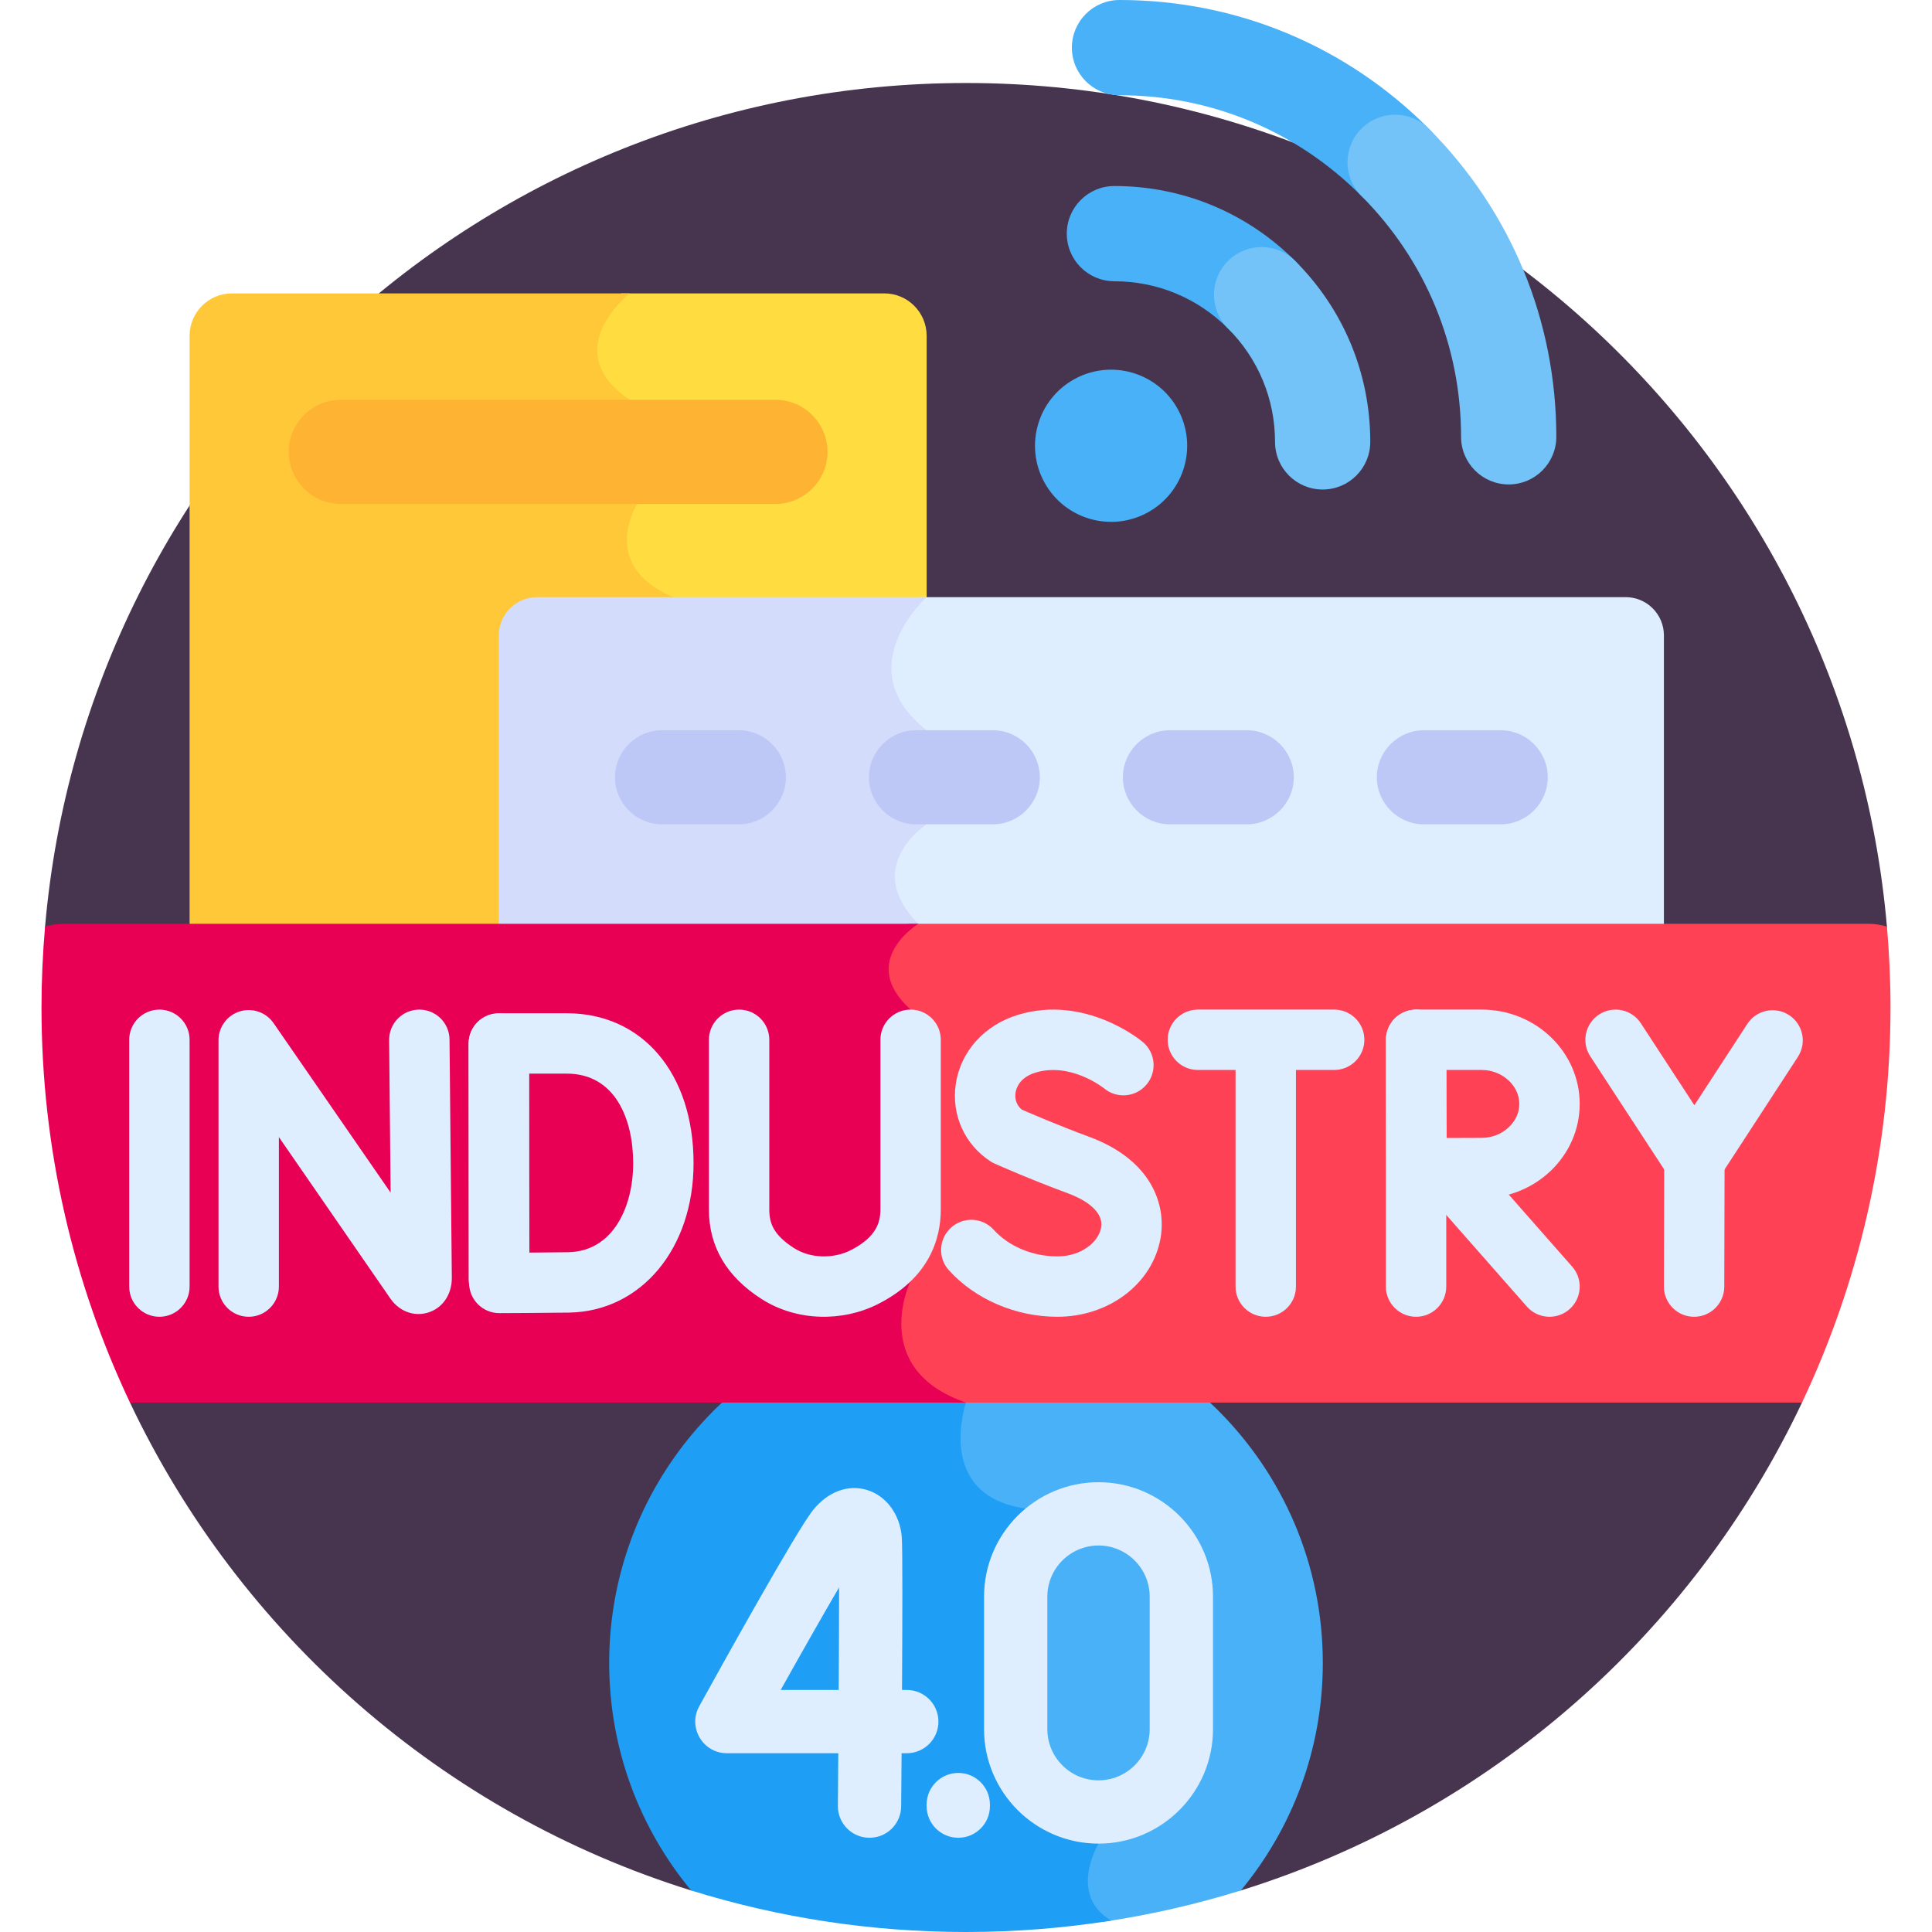 <svg id="Layer_1" enable-background="new 0 0 512 512" height="512" viewBox="0 0 512 512" width="512" xmlns="http://www.w3.org/2000/svg"><g><path d="m11.942 245.566 22.508 126.135c29.084 61.433 82.954 108.842 148.711 129.29h145.677c65.757-20.447 119.627-67.856 148.711-129.29l22.509-126.134c-10.859-125.273-115.97-223.571-244.058-223.571s-233.2 98.298-244.058 223.57z" fill="#47354f"/><path d="m156.804 93.331c.18 5.007 3.086 9.526 8.64 13.441l1.914 26.415c-.976 1.692-4.064 7.809-2.07 14.381 1.554 5.116 5.762 9.175 12.511 12.063 17.986 7.7 57.836 74.899 63.595 84.734-2.239 1.672-6.809 5.738-7.345 11.406-.007.076 0 .151-.006.227h11.526v-167.019c0-6.202-5.027-11.229-11.229-11.229h-69.73c-2.618 2.445-8.063 8.418-7.806 15.581z" fill="#ffdd40"/><path d="m166.888 77.75h-105.414c-6.202 0-11.229 5.027-11.229 11.229v167.021h185.3c.583-6.765 7.843-11.189 7.843-11.189s-45-77.997-65-86.559-9.5-24.699-9.5-24.699l-2-27.608c-19.334-13.034 0-28.195 0-28.195z" fill="#ffc839"/><path d="m430.82 158.253h-187.252s-20.987 18.807 0 35.268 0 24.938 0 24.938-17.369 11.164-2.18 26.353c3.789 3.789 6.432 7.601 7.467 11.189h192.099v-87.615c-.001-5.597-4.538-10.133-10.134-10.133z" fill="#deeeff"/><path d="m245.568 158.253h-103.243c-5.596 0-10.133 4.537-10.133 10.133v87.614h118.662c-1.034-3.588-3.677-7.4-7.467-11.189-15.189-15.189 2.18-26.353 2.18-26.353s20.987-8.477 0-24.938c-20.986-16.461.001-35.267.001-35.267z" fill="#d3dcfb"/><path d="m256 346.132c-6.331 0-12.514.627-18.497 1.813-.362 3.435-.161 7.488 1.516 11.49 2.466 5.884 7.557 10.318 15.141 13.196-.92 3.46-2.659 12.493 1.775 19.67 2.896 4.69 7.839 7.648 14.702 8.805v69.365l18.627 18.384c-1.28 2.547-4.032 9.224-1.32 15.246.92 2.043 2.368 3.785 4.324 5.225 12.523-1.859 24.74-4.658 36.57-8.336 13.565-16.367 21.72-37.38 21.72-60.299.001-52.223-42.335-94.559-94.558-94.559z" fill="#49b1f7"/><path d="m291.119 488.579-18.982-18.734v-70.03c-24.75-3.25-16.138-28.113-16.138-28.113-16.044-5.493-17.871-16.485-16.942-24.053-44.138 7.985-77.616 46.603-77.616 93.043 0 22.919 8.156 43.932 21.72 60.299 23.011 7.155 47.475 11.009 72.839 11.009 13.091 0 25.939-1.035 38.474-3.012-11.557-6.854-3.355-20.409-3.355-20.409z" fill="#1e9ef4"/><path d="m500.058 245.566c-1.585-.49-3.269-.755-5.015-.755h-254.224c-2.365 1.883-6.277 5.74-6.771 10.961-.402 4.26 1.539 8.441 5.771 12.437l-.087 71.114c-.817 1.861-4.478 11.127-.712 20.111 2.215 5.285 6.555 9.397 12.91 12.266h225.62c15.032-31.75 23.452-67.241 23.452-104.703 0-7.222-.331-14.367-.944-21.431z" fill="#ff4155"/><path d="m243.388 244.811h-226.432c-1.746 0-3.43.265-5.015.755-.612 7.064-.944 14.208-.944 21.432 0 37.462 8.421 72.953 23.452 104.703h221.551c-25.888-8.863-14.768-32.052-14.768-32.052l.088-72.095c-14.214-12.844 2.068-22.743 2.068-22.743z" fill="#e80054"/><g><g><path d="m65.906 348.958c-4.418 0-8-3.582-8-8v-65.281c0-3.501 2.276-6.596 5.619-7.638 3.343-1.041 6.975.211 8.964 3.092l31.029 44.933-.392-40.432c-.042-4.418 3.505-8.034 7.923-8.077h.079c4.382 0 7.955 3.53 7.998 7.923l.611 63.199c0 4.406-2.457 7.971-6.261 9.158-3.725 1.164-7.654-.287-10.013-3.693l-29.557-42.802v39.618c0 4.418-3.582 8-8 8z" fill="#deeeff"/></g></g><g><g><path d="m42.245 348.958c-4.418 0-8-3.582-8-8v-65.403c0-4.418 3.582-8 8-8s8 3.582 8 8v65.403c0 4.418-3.582 8-8 8z" fill="#deeeff"/></g></g><g><g><path d="m132.192 346.96c-4.418 0-8-3.582-8-8v-62.372c0-4.418 3.582-8 8-8s8 3.582 8 8v62.372c0 4.418-3.582 8-8 8z" fill="#deeeff"/></g><g><path d="m132.321 347.991c-4.41 0-7.984-3.57-8-7.971-.16-79.014-.123-60.659-.129-63.484-.008-4.422 3.578-8.015 8-8.015h17.976c20.115 0 33.631 15.968 33.631 39.734 0 22.608-13.863 39.26-32.965 39.595-5.122.089-17.938.139-18.482.141-.01 0-.021 0-.031 0zm7.886-63.47c.054 33.112.011 24.205.087 47.429 3.751-.023 7.903-.057 10.262-.098 11.911-.208 17.243-12.002 17.243-23.597 0-11.474-4.632-23.734-17.631-23.734z" fill="#deeeff"/></g></g><g><g><path d="m280.195 348.958c-10.99 0-21.727-4.607-28.72-12.322-2.967-3.273-2.719-8.333.556-11.3 3.274-2.967 8.333-2.721 11.3.556 4.011 4.425 10.315 7.066 16.864 7.066 6.412 0 10.932-3.854 11.598-7.581.892-4.992-5.778-8.026-8.688-9.1-10.138-3.739-19.14-7.746-19.518-7.915-.386-.172-.757-.374-1.11-.604-6.839-4.458-10.361-12.277-9.194-20.406 1.244-8.668 7.585-15.729 16.548-18.43 17.775-5.356 32.415 6.716 33.03 7.232 3.382 2.843 3.819 7.889.977 11.271-2.832 3.369-7.85 3.814-11.23 1.011-.229-.184-8.848-7.002-18.161-4.193-4.295 1.294-5.155 4.195-5.326 5.383-.124.865-.185 2.945 1.683 4.433 2.272.995 9.776 4.234 17.84 7.208 16.4 6.05 20.517 17.875 18.901 26.924-2.151 12.032-13.652 20.767-27.35 20.767z" fill="#deeeff"/></g></g><g><g><path d="m449.034 315.548c-2.702 0-5.221-1.363-6.698-3.626l-20.892-31.994c-2.416-3.699-1.375-8.657 2.324-11.072 3.699-2.418 8.657-1.375 11.072 2.324l14.183 21.72 14.026-21.545c2.41-3.702 7.364-4.751 11.068-2.341 3.703 2.411 4.751 7.367 2.34 11.069l-20.72 31.829c-1.475 2.267-3.994 3.634-6.698 3.636.001 0-.003 0-.005 0z" fill="#deeeff"/></g><g><path d="m448.953 348.958s-.013 0-.02 0c-4.418-.011-7.991-3.602-7.98-8.02l.081-33.409c.011-4.411 3.591-7.98 8-7.98h.013c4.425.011 7.998 3.602 7.987 8.02l-.081 33.409c-.011 4.41-3.591 7.98-8 7.98z" fill="#deeeff"/></g></g><g><g><path d="m201.825 344.252c-9.259-5.917-13.953-13.888-13.953-23.692v-45.005c0-4.418 3.582-8 8-8s8 3.582 8 8v45.005c0 3.609 1.117 6.727 6.568 10.21 4.416 2.822 10.513 2.81 14.952.572 7.026-3.538 7.927-7.646 7.927-10.83v-44.957c0-4.418 3.582-8 8-8s8 3.582 8 8v44.957c0 7.616-2.902 18.156-16.729 25.119-9.279 4.675-21.395 4.608-30.765-1.379z" fill="#deeeff"/></g></g><g><g><path d="m353.57 283.554h-36.12c-4.418 0-8-3.582-8-8s3.582-8 8-8h36.12c4.418 0 8 3.582 8 8s-3.582 8-8 8z" fill="#deeeff"/></g><g><path d="m335.437 348.958c-4.418 0-8-3.582-8-8v-63.315c0-4.418 3.582-8 8-8s8 3.582 8 8v63.315c0 4.418-3.582 8-8 8z" fill="#deeeff"/></g></g><g><g><path d="m404.631 346.243-27.474-31.216c-2.92-3.316-2.598-8.371.72-11.29 3.315-2.919 8.372-2.597 11.29.72l27.474 31.216c2.92 3.316 2.598 8.371-.72 11.29-3.308 2.912-8.365 2.605-11.29-.72z" fill="#deeeff"/></g><g><path d="m375.274 348.958c-4.418 0-8-3.582-8-8v-65.403c0-4.418 3.582-8 8-8s8 3.582 8 8v65.403c0 4.418-3.582 8-8 8z" fill="#deeeff"/></g><g><path d="m375.416 317.625c-4.395 0-7.971-3.549-7.999-7.949 0 0-.078-12.378-.078-17.124 0-3.88-.043-16.971-.043-16.971-.007-2.126.833-4.168 2.334-5.674s3.54-2.353 5.666-2.353h17.38c14.314 0 25.96 11.214 25.96 24.997 0 13.784-11.646 24.998-25.96 24.998-4.811 0-17.21.075-17.21.075-.017.001-.033.001-.05.001zm7.904-34.071c.01 3.505.019 7.217.019 8.997 0 2.095.016 5.686.032 9.03 3.428-.017 7.134-.032 9.305-.032 5.398 0 9.96-4.12 9.96-8.998 0-4.877-4.562-8.997-9.96-8.997z" fill="#deeeff"/></g></g><g><g><path d="m230.433 487.03c-.025 0-.049 0-.074 0-4.631-.04-8.353-3.827-8.313-8.459.037-4.271.075-9.006.111-13.945h-29.516c-6.373 0-10.423-6.853-7.343-12.437 6.006-10.887 25.937-46.818 30.246-52.102 3.926-4.818 9.267-6.771 14.285-5.214 5.059 1.566 8.651 6.445 9.15 12.43.225 2.708.17 22.301.064 40.551h1.264c4.631 0 8.386 3.755 8.386 8.386s-3.755 8.386-8.386 8.386h-1.376c-.047 6.345-.09 11.463-.113 14.09-.039 4.607-3.786 8.314-8.385 8.314zm-23.542-39.175h15.377c.058-10.13.099-19.898.099-27.178-4.118 7.027-9.728 16.896-15.476 27.178z" fill="#deeeff"/></g></g><g><g><path d="m291.119 488.579c-16.727 0-30.336-13.609-30.336-30.336v-35.104c0-16.727 13.609-30.336 30.336-30.336s30.336 13.609 30.336 30.336v35.104c0 16.727-13.609 30.336-30.336 30.336zm0-79.004c-7.479 0-13.564 6.085-13.564 13.564v35.104c0 7.479 6.085 13.564 13.564 13.564s13.564-6.085 13.564-13.564v-35.104c0-7.479-6.085-13.564-13.564-13.564z" fill="#deeeff"/></g></g><g><path d="m253.954 487.03c-4.631 0-8.386-3.755-8.386-8.386v-.413c0-4.631 3.755-8.386 8.386-8.386s8.386 3.755 8.386 8.386v.413c0 4.631-3.755 8.386-8.386 8.386z" fill="#deeeff"/></g><path d="m205.502 133.554h-115.191c-7.592 0-13.804-6.212-13.804-13.804 0-7.592 6.212-13.804 13.804-13.804h115.19c7.592 0 13.804 6.212 13.804 13.804 0 7.592-6.211 13.804-13.803 13.804z" fill="#ffb332"/><g fill="#bec8f7"><path d="m208.273 205.989c0-6.858-5.611-12.469-12.469-12.469h-20.363c-6.858 0-12.469 5.611-12.469 12.469s5.611 12.469 12.469 12.469h20.363c6.858 0 12.469-5.611 12.469-12.469z"/><path d="m275.573 205.989c0-6.858-5.611-12.469-12.469-12.469h-20.363c-6.858 0-12.469 5.611-12.469 12.469s5.611 12.469 12.469 12.469h20.363c6.858 0 12.469-5.611 12.469-12.469z"/><path d="m342.873 205.989c0-6.858-5.611-12.469-12.469-12.469h-20.363c-6.858 0-12.469 5.611-12.469 12.469s5.611 12.469 12.469 12.469h20.363c6.858 0 12.469-5.611 12.469-12.469z"/><path d="m410.173 205.989c0-6.858-5.611-12.469-12.469-12.469h-20.363c-6.858 0-12.469 5.611-12.469 12.469s5.611 12.469 12.469 12.469h20.363c6.858 0 12.469-5.611 12.469-12.469z"/></g><ellipse cx="294.341" cy="118.095" fill="#49b1f7" rx="20.155" ry="20.155" transform="matrix(.876 -.483 .483 .876 -20.431 156.851)"/><g><path d="m334.336 90.722c-3.23 0-6.46-1.232-8.924-3.697-8.051-8.051-18.734-12.486-30.081-12.486-6.969 0-12.62-5.651-12.62-12.62s5.651-12.62 12.62-12.62c18.089 0 35.11 7.061 47.929 19.88 4.928 4.928 4.928 12.919-.001 17.847-2.464 2.463-5.695 3.696-8.923 3.696z" fill="#49b1f7"/></g><g><path d="m350.518 129.725c-6.969 0-12.62-5.651-12.62-12.62 0-11.346-4.434-22.028-12.486-30.08-4.93-4.927-4.93-12.918-.001-17.847 4.927-4.93 12.919-4.931 17.847-.001 12.82 12.818 19.88 29.839 19.88 47.927 0 6.971-5.65 12.621-12.62 12.621z" fill="#73c3f9"/></g><g><path d="m369.724 55.634c-3.239 0-6.476-1.239-8.942-3.715-17.134-17.205-39.901-26.679-64.105-26.679-6.969 0-12.62-5.651-12.62-12.62s5.651-12.62 12.62-12.62c30.966 0 60.084 12.113 81.99 34.108 4.917 4.938 4.901 12.929-.037 17.848-2.463 2.453-5.684 3.678-8.906 3.678z" fill="#49b1f7"/></g><g><path d="m399.818 128.38c-6.969 0-12.62-5.651-12.62-12.62 0-24.065-9.381-46.737-26.414-63.84-4.919-4.938-4.903-12.928.036-17.847 4.937-4.919 12.929-4.904 17.847.036 21.778 21.866 33.772 50.863 33.772 81.651-.002 6.969-5.652 12.62-12.621 12.62z" fill="#73c3f9"/></g></g></svg>